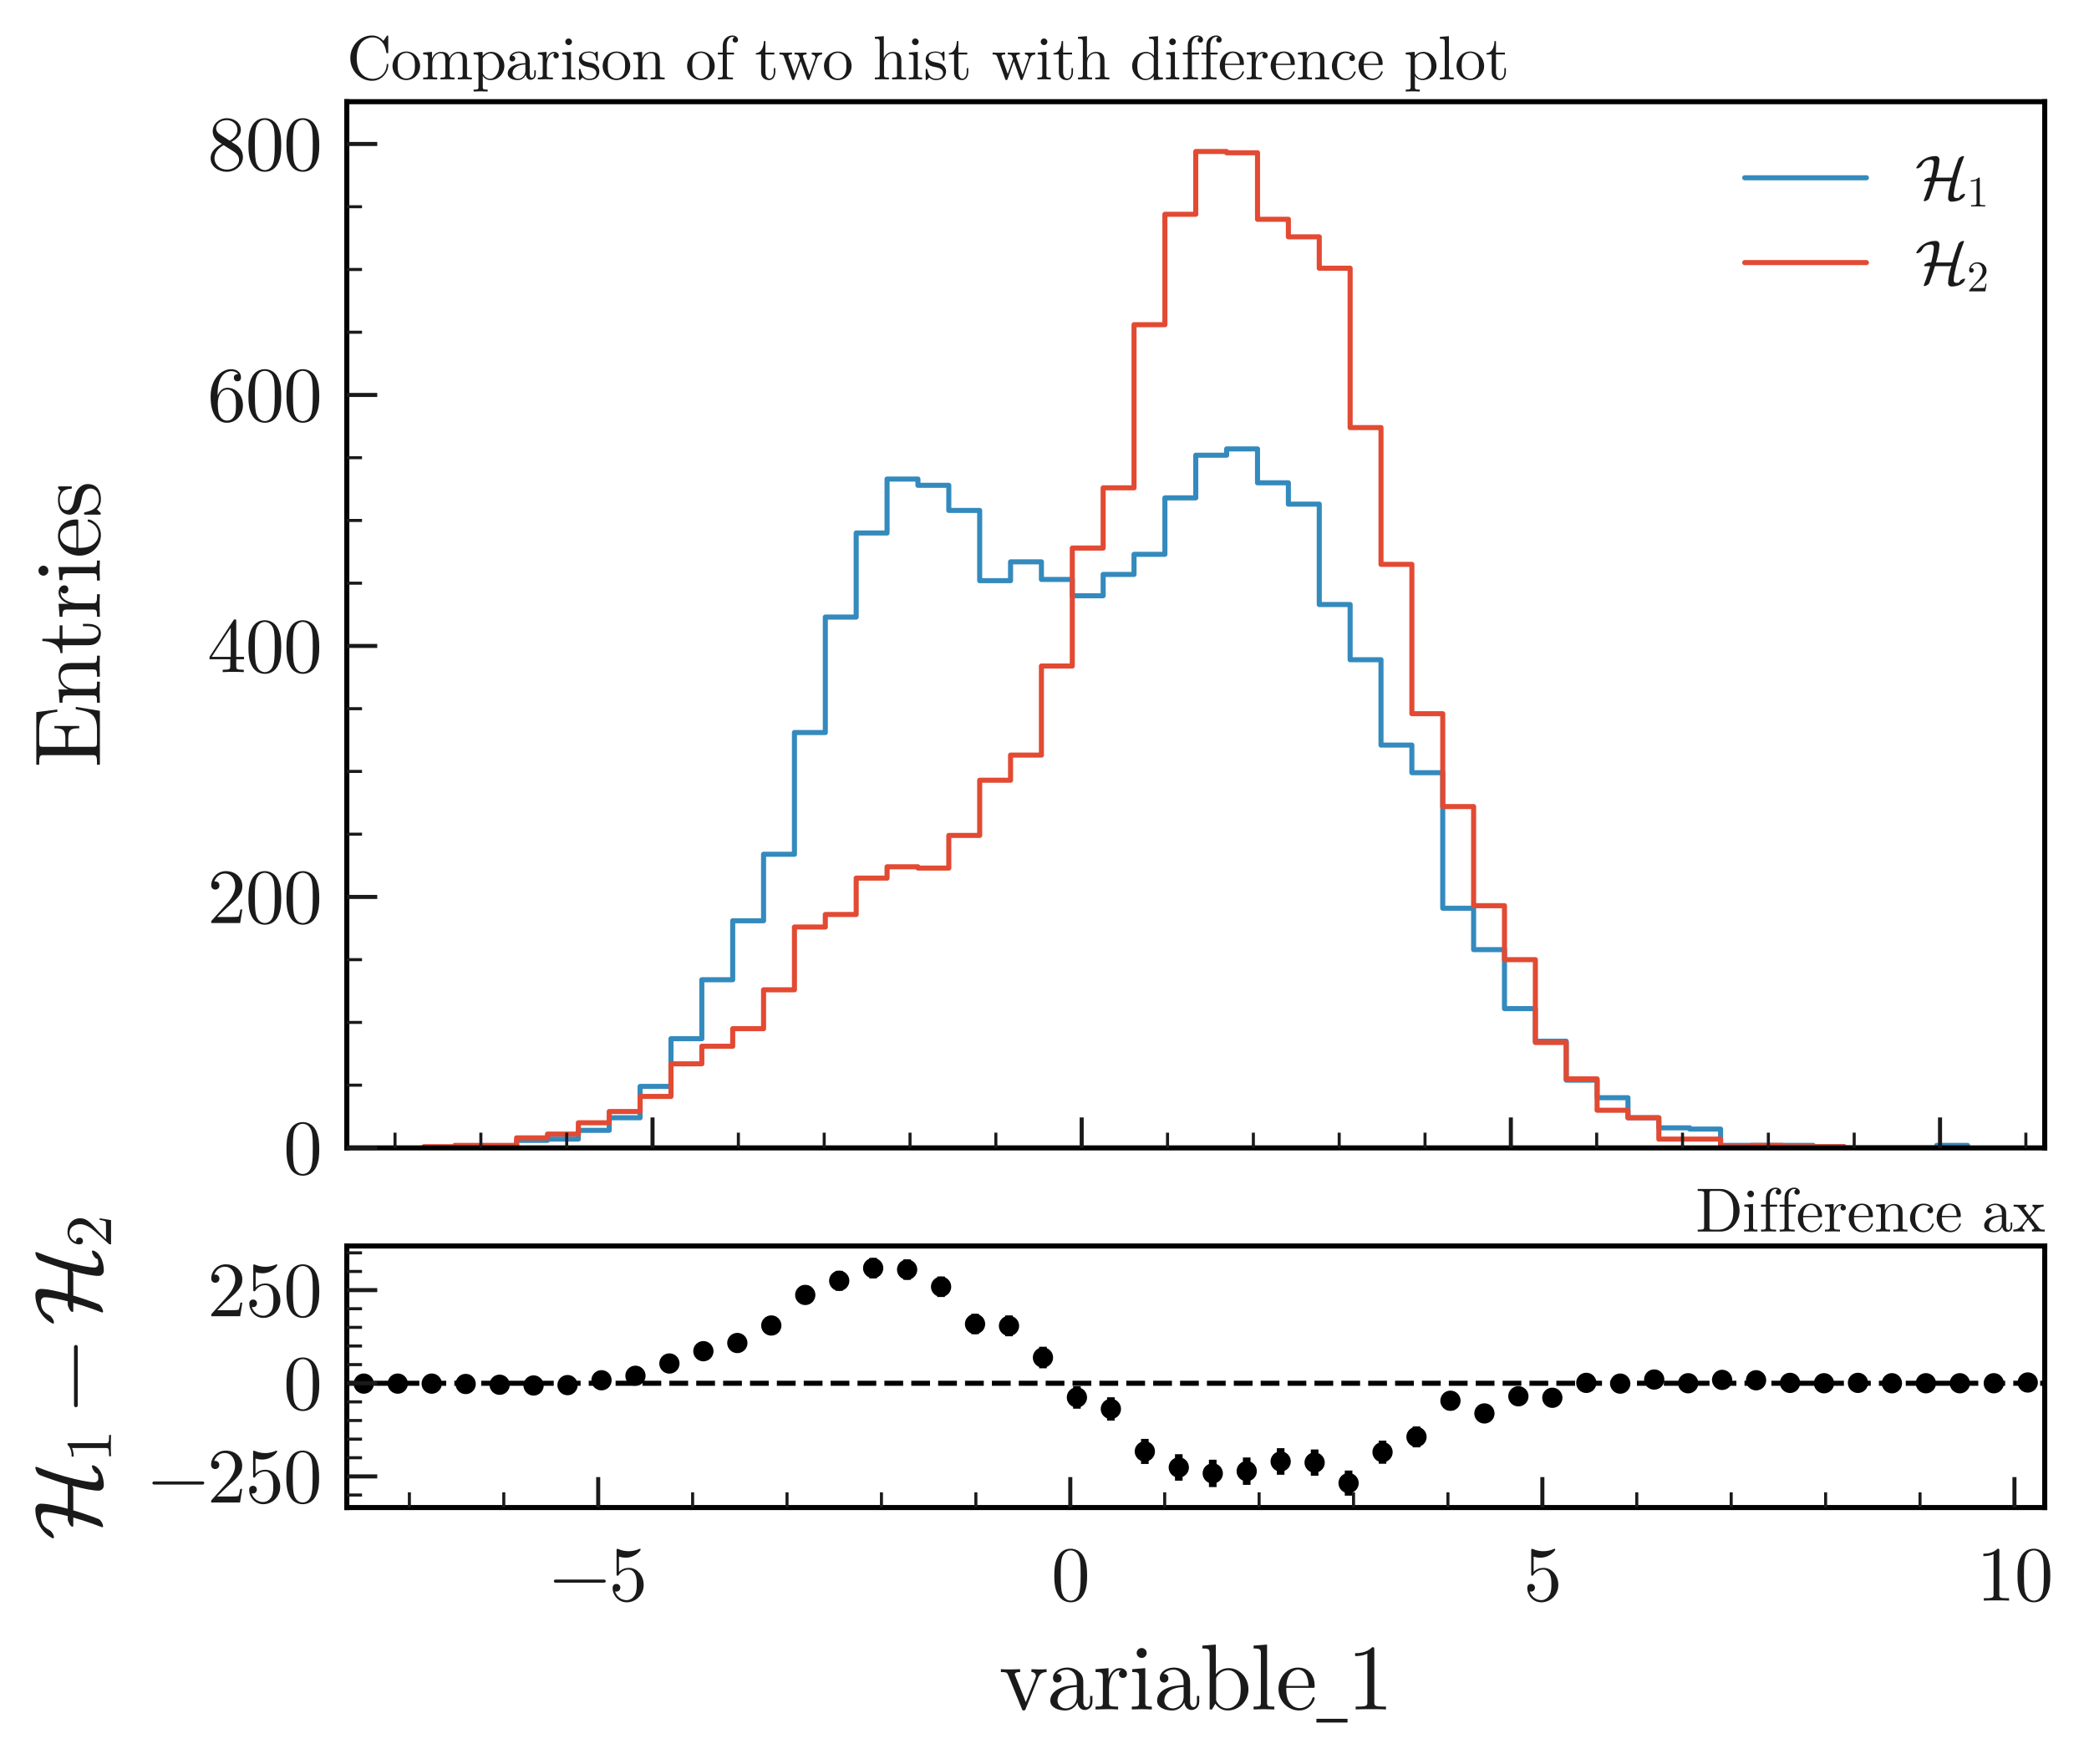 <?xml version="1.0" encoding="utf-8" standalone="no"?>
<!DOCTYPE svg PUBLIC "-//W3C//DTD SVG 1.1//EN"
  "http://www.w3.org/Graphics/SVG/1.1/DTD/svg11.dtd">
<svg xmlns:xlink="http://www.w3.org/1999/xlink" width="411.916pt" height="347.76pt" viewBox="0 0 411.916 347.76" xmlns="http://www.w3.org/2000/svg" version="1.1">
 <defs>
  <style type="text/css">*{stroke-linejoin: round; stroke-linecap: butt}</style>
 </defs>
 <g id="figure_1">
  <g id="patch_1">
   <path d="M 0 347.76 
L 411.916 347.76 
L 411.916 0 
L 0 0 
z
" style="fill: #ffffff"/>
  </g>
  <g id="axes_1">
   <g id="patch_2">
    <path d="M 68.386 226.34 
L 403.186 226.34 
L 403.186 20.052 
L 68.386 20.052 
z
" style="fill: #ffffff"/>
   </g>
   <g id="patch_3">
    <path d="M 83.604 226.34 
L 83.604 226.34 
L 89.692 226.34 
L 89.692 226.093 
L 95.779 226.093 
L 95.779 226.093 
L 101.866 226.093 
L 101.866 224.855 
L 107.954 224.855 
L 107.954 224.608 
L 114.041 224.608 
L 114.041 222.876 
L 120.128 222.876 
L 120.128 220.402 
L 126.215 220.402 
L 126.215 214.216 
L 132.303 214.216 
L 132.303 204.813 
L 138.39 204.813 
L 138.39 193.183 
L 144.477 193.183 
L 144.477 181.554 
L 150.564 181.554 
L 150.564 168.44 
L 156.652 168.44 
L 156.652 144.438 
L 162.739 144.438 
L 162.739 121.674 
L 168.826 121.674 
L 168.826 105.096 
L 174.914 105.096 
L 174.914 94.456 
L 181.001 94.456 
L 181.001 95.693 
L 187.088 95.693 
L 187.088 100.642 
L 193.175 100.642 
L 193.175 114.498 
L 199.263 114.498 
L 199.263 110.787 
L 205.35 110.787 
L 205.35 114.251 
L 211.437 114.251 
L 211.437 117.468 
L 217.524 117.468 
L 217.524 113.261 
L 223.612 113.261 
L 223.612 109.302 
L 229.699 109.302 
L 229.699 98.168 
L 235.786 98.168 
L 235.786 89.755 
L 241.874 89.755 
L 241.874 88.517 
L 247.961 88.517 
L 247.961 95.198 
L 254.048 95.198 
L 254.048 99.405 
L 260.135 99.405 
L 260.135 119.2 
L 266.223 119.2 
L 266.223 130.087 
L 272.31 130.087 
L 272.31 146.913 
L 278.397 146.913 
L 278.397 152.356 
L 284.484 152.356 
L 284.484 179.08 
L 290.572 179.08 
L 290.572 187.245 
L 296.659 187.245 
L 296.659 198.874 
L 302.746 198.874 
L 302.746 205.308 
L 308.834 205.308 
L 308.834 212.978 
L 314.921 212.978 
L 314.921 216.443 
L 321.008 216.443 
L 321.008 220.402 
L 327.095 220.402 
L 327.095 222.381 
L 333.183 222.381 
L 333.183 222.628 
L 339.27 222.628 
L 339.27 225.845 
L 345.357 225.845 
L 345.357 225.845 
L 351.444 225.845 
L 351.444 225.845 
L 357.532 225.845 
L 357.532 226.093 
L 363.619 226.093 
L 363.619 226.34 
L 369.706 226.34 
L 369.706 226.34 
L 375.794 226.34 
L 375.794 226.34 
L 381.881 226.34 
L 381.881 225.845 
L 387.968 225.845 
L 387.968 226.34 
" clip-path="url(#p3bd1dfd82c)" style="fill: none; stroke: #348abd; stroke-linejoin: miter"/>
   </g>
   <g id="patch_4">
    <path d="M 83.604 226.34 
L 83.604 226.093 
L 89.692 226.093 
L 89.692 225.845 
L 95.779 225.845 
L 95.779 225.845 
L 101.866 225.845 
L 101.866 224.361 
L 107.954 224.361 
L 107.954 223.618 
L 114.041 223.618 
L 114.041 221.391 
L 120.128 221.391 
L 120.128 219.164 
L 126.215 219.164 
L 126.215 216.195 
L 132.303 216.195 
L 132.303 209.762 
L 138.39 209.762 
L 138.39 206.298 
L 144.477 206.298 
L 144.477 202.833 
L 150.564 202.833 
L 150.564 195.163 
L 156.652 195.163 
L 156.652 182.791 
L 162.739 182.791 
L 162.739 180.317 
L 168.826 180.317 
L 168.826 173.141 
L 174.914 173.141 
L 174.914 170.914 
L 181.001 170.914 
L 181.001 171.162 
L 187.088 171.162 
L 187.088 164.728 
L 193.175 164.728 
L 193.175 153.841 
L 199.263 153.841 
L 199.263 148.892 
L 205.35 148.892 
L 205.35 131.324 
L 211.437 131.324 
L 211.437 108.065 
L 217.524 108.065 
L 217.524 96.188 
L 223.612 96.188 
L 223.612 64.021 
L 229.699 64.021 
L 229.699 42.247 
L 235.786 42.247 
L 235.786 29.875 
L 241.874 29.875 
L 241.874 30.122 
L 247.961 30.122 
L 247.961 43.236 
L 254.048 43.236 
L 254.048 46.701 
L 260.135 46.701 
L 260.135 52.887 
L 266.223 52.887 
L 266.223 84.311 
L 272.31 84.311 
L 272.31 111.282 
L 278.397 111.282 
L 278.397 140.727 
L 284.484 140.727 
L 284.484 159.037 
L 290.572 159.037 
L 290.572 178.585 
L 296.659 178.585 
L 296.659 189.224 
L 302.746 189.224 
L 302.746 205.555 
L 308.834 205.555 
L 308.834 212.731 
L 314.921 212.731 
L 314.921 218.917 
L 321.008 218.917 
L 321.008 220.402 
L 327.095 220.402 
L 327.095 224.608 
L 333.183 224.608 
L 333.183 224.608 
L 339.27 224.608 
L 339.27 226.093 
L 345.357 226.093 
L 345.357 225.845 
L 351.444 225.845 
L 351.444 226.093 
L 357.532 226.093 
L 357.532 226.093 
L 363.619 226.093 
L 363.619 226.34 
L 369.706 226.34 
L 369.706 226.34 
L 375.794 226.34 
L 375.794 226.34 
L 381.881 226.34 
L 381.881 226.34 
L 387.968 226.34 
L 387.968 226.34 
" clip-path="url(#p3bd1dfd82c)" style="fill: none; stroke: #e24a33; stroke-linejoin: miter"/>
   </g>
   <g id="patch_5">
    <path d="M 68.386 226.34 
L 68.386 20.052 
" style="fill: none; stroke: #000000; stroke-linejoin: miter; stroke-linecap: square"/>
   </g>
   <g id="patch_6">
    <path d="M 403.186 226.34 
L 403.186 20.052 
" style="fill: none; stroke: #000000; stroke-linejoin: miter; stroke-linecap: square"/>
   </g>
   <g id="patch_7">
    <path d="M 68.386 226.34 
L 403.186 226.34 
" style="fill: none; stroke: #000000; stroke-linejoin: miter; stroke-linecap: square"/>
   </g>
   <g id="patch_8">
    <path d="M 68.386 20.052 
L 403.186 20.052 
" style="fill: none; stroke: #000000; stroke-linejoin: miter; stroke-linecap: square"/>
   </g>
   <g id="matplotlib.axis_1">
    <g id="xtick_1">
     <g id="line2d_1">
      <defs>
       <path id="m8dec1b3d1d" d="M 0 0 
L 0 -6 
" style="stroke: #1a1a1a; stroke-width: 0.8"/>
      </defs>
      <g>
       <use xlink:href="#m8dec1b3d1d" x="128.668" y="226.34" style="fill: #1a1a1a; stroke: #1a1a1a; stroke-width: 0.8"/>
      </g>
     </g>
    </g>
    <g id="xtick_2">
     <g id="line2d_2">
      <g>
       <use xlink:href="#m8dec1b3d1d" x="213.292" y="226.34" style="fill: #1a1a1a; stroke: #1a1a1a; stroke-width: 0.8"/>
      </g>
     </g>
    </g>
    <g id="xtick_3">
     <g id="line2d_3">
      <g>
       <use xlink:href="#m8dec1b3d1d" x="297.916" y="226.34" style="fill: #1a1a1a; stroke: #1a1a1a; stroke-width: 0.8"/>
      </g>
     </g>
    </g>
    <g id="xtick_4">
     <g id="line2d_4">
      <g>
       <use xlink:href="#m8dec1b3d1d" x="382.541" y="226.34" style="fill: #1a1a1a; stroke: #1a1a1a; stroke-width: 0.8"/>
      </g>
     </g>
    </g>
    <g id="xtick_5">
     <g id="line2d_5">
      <defs>
       <path id="m131efc0c90" d="M 0 0 
L 0 -3 
" style="stroke: #1a1a1a; stroke-width: 0.6"/>
      </defs>
      <g>
       <use xlink:href="#m131efc0c90" x="77.894" y="226.34" style="fill: #1a1a1a; stroke: #1a1a1a; stroke-width: 0.6"/>
      </g>
     </g>
    </g>
    <g id="xtick_6">
     <g id="line2d_6">
      <g>
       <use xlink:href="#m131efc0c90" x="94.818" y="226.34" style="fill: #1a1a1a; stroke: #1a1a1a; stroke-width: 0.6"/>
      </g>
     </g>
    </g>
    <g id="xtick_7">
     <g id="line2d_7">
      <g>
       <use xlink:href="#m131efc0c90" x="111.743" y="226.34" style="fill: #1a1a1a; stroke: #1a1a1a; stroke-width: 0.6"/>
      </g>
     </g>
    </g>
    <g id="xtick_8">
     <g id="line2d_8">
      <g>
       <use xlink:href="#m131efc0c90" x="145.593" y="226.34" style="fill: #1a1a1a; stroke: #1a1a1a; stroke-width: 0.6"/>
      </g>
     </g>
    </g>
    <g id="xtick_9">
     <g id="line2d_9">
      <g>
       <use xlink:href="#m131efc0c90" x="162.518" y="226.34" style="fill: #1a1a1a; stroke: #1a1a1a; stroke-width: 0.6"/>
      </g>
     </g>
    </g>
    <g id="xtick_10">
     <g id="line2d_10">
      <g>
       <use xlink:href="#m131efc0c90" x="179.443" y="226.34" style="fill: #1a1a1a; stroke: #1a1a1a; stroke-width: 0.6"/>
      </g>
     </g>
    </g>
    <g id="xtick_11">
     <g id="line2d_11">
      <g>
       <use xlink:href="#m131efc0c90" x="196.367" y="226.34" style="fill: #1a1a1a; stroke: #1a1a1a; stroke-width: 0.6"/>
      </g>
     </g>
    </g>
    <g id="xtick_12">
     <g id="line2d_12">
      <g>
       <use xlink:href="#m131efc0c90" x="230.217" y="226.34" style="fill: #1a1a1a; stroke: #1a1a1a; stroke-width: 0.6"/>
      </g>
     </g>
    </g>
    <g id="xtick_13">
     <g id="line2d_13">
      <g>
       <use xlink:href="#m131efc0c90" x="247.142" y="226.34" style="fill: #1a1a1a; stroke: #1a1a1a; stroke-width: 0.6"/>
      </g>
     </g>
    </g>
    <g id="xtick_14">
     <g id="line2d_14">
      <g>
       <use xlink:href="#m131efc0c90" x="264.067" y="226.34" style="fill: #1a1a1a; stroke: #1a1a1a; stroke-width: 0.6"/>
      </g>
     </g>
    </g>
    <g id="xtick_15">
     <g id="line2d_15">
      <g>
       <use xlink:href="#m131efc0c90" x="280.992" y="226.34" style="fill: #1a1a1a; stroke: #1a1a1a; stroke-width: 0.6"/>
      </g>
     </g>
    </g>
    <g id="xtick_16">
     <g id="line2d_16">
      <g>
       <use xlink:href="#m131efc0c90" x="314.841" y="226.34" style="fill: #1a1a1a; stroke: #1a1a1a; stroke-width: 0.6"/>
      </g>
     </g>
    </g>
    <g id="xtick_17">
     <g id="line2d_17">
      <g>
       <use xlink:href="#m131efc0c90" x="331.766" y="226.34" style="fill: #1a1a1a; stroke: #1a1a1a; stroke-width: 0.6"/>
      </g>
     </g>
    </g>
    <g id="xtick_18">
     <g id="line2d_18">
      <g>
       <use xlink:href="#m131efc0c90" x="348.691" y="226.34" style="fill: #1a1a1a; stroke: #1a1a1a; stroke-width: 0.6"/>
      </g>
     </g>
    </g>
    <g id="xtick_19">
     <g id="line2d_19">
      <g>
       <use xlink:href="#m131efc0c90" x="365.616" y="226.34" style="fill: #1a1a1a; stroke: #1a1a1a; stroke-width: 0.6"/>
      </g>
     </g>
    </g>
    <g id="xtick_20">
     <g id="line2d_20">
      <g>
       <use xlink:href="#m131efc0c90" x="399.465" y="226.34" style="fill: #1a1a1a; stroke: #1a1a1a; stroke-width: 0.6"/>
      </g>
     </g>
    </g>
   </g>
   <g id="matplotlib.axis_2">
    <g id="ytick_1">
     <g id="line2d_21">
      <defs>
       <path id="mc947610920" d="M 0 0 
L 6 0 
" style="stroke: #1a1a1a; stroke-width: 0.8"/>
      </defs>
      <g>
       <use xlink:href="#mc947610920" x="68.386" y="226.34" style="fill: #1a1a1a; stroke: #1a1a1a; stroke-width: 0.8"/>
      </g>
     </g>
     <g id="text_1">
      <!-- $\mathdefault{0}$ -->
      <g style="fill: #1a1a1a" transform="translate(55.886 231.545) scale(0.15 -0.15)">
       <defs>
        <path id="LatinModernMath-Regular-30" d="M 2944 2048 
C 2944 2560 2912 3072 2688 3546 
C 2394 4160 1869 4262 1600 4262 
C 1216 4262 749 4096 486 3501 
C 282 3059 250 2560 250 2048 
C 250 1568 275 992 538 506 
C 813 -13 1280 -141 1594 -141 
C 1939 -141 2426 -6 2707 602 
C 2912 1043 2944 1542 2944 2048 
z
M 2413 2125 
C 2413 1645 2413 1210 2342 800 
C 2246 192 1882 0 1594 0 
C 1344 0 966 160 851 774 
C 781 1158 781 1747 781 2125 
C 781 2534 781 2957 832 3302 
C 954 4064 1434 4122 1594 4122 
C 1805 4122 2227 4006 2349 3373 
C 2413 3014 2413 2528 2413 2125 
z
" transform="scale(0.016)"/>
       </defs>
       <use xlink:href="#LatinModernMath-Regular-30" transform="translate(0 0.406)"/>
      </g>
     </g>
    </g>
    <g id="ytick_2">
     <g id="line2d_22">
      <g>
       <use xlink:href="#mc947610920" x="68.386" y="176.853" style="fill: #1a1a1a; stroke: #1a1a1a; stroke-width: 0.8"/>
      </g>
     </g>
     <g id="text_2">
      <!-- $\mathdefault{200}$ -->
      <g style="fill: #1a1a1a" transform="translate(40.886 182.058) scale(0.15 -0.15)">
       <defs>
        <path id="LatinModernMath-Regular-32" d="M 2874 1114 
L 2714 1114 
C 2682 922 2637 640 2573 544 
C 2528 493 2106 493 1965 493 
L 813 493 
L 1491 1152 
C 2490 2035 2874 2381 2874 3021 
C 2874 3750 2298 4262 1517 4262 
C 794 4262 320 3674 320 3104 
C 320 2746 640 2746 659 2746 
C 768 2746 992 2822 992 3085 
C 992 3251 877 3418 653 3418 
C 602 3418 589 3418 570 3411 
C 717 3827 1062 4064 1434 4064 
C 2016 4064 2291 3546 2291 3021 
C 2291 2509 1971 2003 1619 1606 
L 390 237 
C 320 166 320 154 320 0 
L 2694 0 
L 2874 1114 
z
" transform="scale(0.016)"/>
       </defs>
       <use xlink:href="#LatinModernMath-Regular-32" transform="translate(0 0.406)"/>
       <use xlink:href="#LatinModernMath-Regular-30" transform="translate(50 0.406)"/>
       <use xlink:href="#LatinModernMath-Regular-30" transform="translate(100 0.406)"/>
      </g>
     </g>
    </g>
    <g id="ytick_3">
     <g id="line2d_23">
      <g>
       <use xlink:href="#mc947610920" x="68.386" y="127.365" style="fill: #1a1a1a; stroke: #1a1a1a; stroke-width: 0.8"/>
      </g>
     </g>
     <g id="text_3">
      <!-- $\mathdefault{400}$ -->
      <g style="fill: #1a1a1a" transform="translate(40.886 132.571) scale(0.15 -0.15)">
       <defs>
        <path id="LatinModernMath-Regular-34" d="M 3014 1056 
L 3014 1254 
L 2374 1254 
L 2374 4166 
C 2374 4294 2374 4333 2272 4333 
C 2214 4333 2195 4333 2144 4256 
L 179 1254 
L 179 1056 
L 1882 1056 
L 1882 499 
C 1882 269 1869 198 1395 198 
L 1261 198 
L 1261 0 
C 1523 19 1856 19 2125 19 
C 2394 19 2733 19 2995 0 
L 2995 198 
L 2861 198 
C 2387 198 2374 269 2374 499 
L 2374 1056 
L 3014 1056 
z
M 1920 1254 
L 358 1254 
L 1920 3642 
L 1920 1254 
z
" transform="scale(0.016)"/>
       </defs>
       <use xlink:href="#LatinModernMath-Regular-34" transform="translate(0 0.297)"/>
       <use xlink:href="#LatinModernMath-Regular-30" transform="translate(50 0.297)"/>
       <use xlink:href="#LatinModernMath-Regular-30" transform="translate(100 0.297)"/>
      </g>
     </g>
    </g>
    <g id="ytick_4">
     <g id="line2d_24">
      <g>
       <use xlink:href="#mc947610920" x="68.386" y="77.878" style="fill: #1a1a1a; stroke: #1a1a1a; stroke-width: 0.8"/>
      </g>
     </g>
     <g id="text_4">
      <!-- $\mathdefault{600}$ -->
      <g style="fill: #1a1a1a" transform="translate(40.886 83.083) scale(0.15 -0.15)">
       <defs>
        <path id="LatinModernMath-Regular-36" d="M 2925 1306 
C 2925 2118 2355 2733 1645 2733 
C 1210 2733 973 2406 845 2099 
L 845 2253 
C 845 3872 1638 4102 1965 4102 
C 2118 4102 2387 4064 2528 3846 
C 2432 3846 2176 3846 2176 3558 
C 2176 3360 2330 3264 2470 3264 
C 2573 3264 2765 3322 2765 3571 
C 2765 3955 2483 4262 1952 4262 
C 1133 4262 269 3437 269 2022 
C 269 314 1011 -141 1606 -141 
C 2317 -141 2925 461 2925 1306 
z
M 2349 1312 
C 2349 1005 2349 685 2240 454 
C 2048 70 1754 38 1606 38 
C 1203 38 1011 422 973 518 
C 858 819 858 1331 858 1446 
C 858 1946 1062 2586 1638 2586 
C 1741 2586 2035 2586 2234 2189 
C 2349 1952 2349 1626 2349 1312 
z
" transform="scale(0.016)"/>
       </defs>
       <use xlink:href="#LatinModernMath-Regular-36" transform="translate(0 0.406)"/>
       <use xlink:href="#LatinModernMath-Regular-30" transform="translate(50 0.406)"/>
       <use xlink:href="#LatinModernMath-Regular-30" transform="translate(100 0.406)"/>
      </g>
     </g>
    </g>
    <g id="ytick_5">
     <g id="line2d_25">
      <g>
       <use xlink:href="#mc947610920" x="68.386" y="28.39" style="fill: #1a1a1a; stroke: #1a1a1a; stroke-width: 0.8"/>
      </g>
     </g>
     <g id="text_5">
      <!-- $\mathdefault{800}$ -->
      <g style="fill: #1a1a1a" transform="translate(40.886 33.596) scale(0.15 -0.15)">
       <defs>
        <path id="LatinModernMath-Regular-38" d="M 2925 1075 
C 2925 1306 2854 1594 2611 1862 
C 2490 1997 2387 2061 1978 2317 
C 2438 2554 2752 2886 2752 3309 
C 2752 3898 2182 4262 1600 4262 
C 960 4262 442 3789 442 3194 
C 442 3078 454 2790 723 2490 
C 794 2413 1030 2253 1190 2144 
C 819 1958 269 1600 269 966 
C 269 288 922 -141 1594 -141 
C 2317 -141 2925 390 2925 1075 
z
M 2470 3309 
C 2470 2944 2221 2637 1837 2413 
L 1043 2925 
C 749 3117 723 3334 723 3443 
C 723 3834 1139 4102 1594 4102 
C 2061 4102 2470 3770 2470 3309 
z
M 2605 845 
C 2605 371 2125 38 1600 38 
C 1050 38 589 435 589 966 
C 589 1338 794 1747 1338 2048 
L 2125 1549 
C 2304 1427 2605 1235 2605 845 
z
" transform="scale(0.016)"/>
       </defs>
       <use xlink:href="#LatinModernMath-Regular-38" transform="translate(0 0.406)"/>
       <use xlink:href="#LatinModernMath-Regular-30" transform="translate(50 0.406)"/>
       <use xlink:href="#LatinModernMath-Regular-30" transform="translate(100 0.406)"/>
      </g>
     </g>
    </g>
    <g id="ytick_6">
     <g id="line2d_26">
      <defs>
       <path id="m5f9d1e6504" d="M 0 0 
L 3 0 
" style="stroke: #1a1a1a; stroke-width: 0.6"/>
      </defs>
      <g>
       <use xlink:href="#m5f9d1e6504" x="68.386" y="213.968" style="fill: #1a1a1a; stroke: #1a1a1a; stroke-width: 0.6"/>
      </g>
     </g>
    </g>
    <g id="ytick_7">
     <g id="line2d_27">
      <g>
       <use xlink:href="#m5f9d1e6504" x="68.386" y="201.596" style="fill: #1a1a1a; stroke: #1a1a1a; stroke-width: 0.6"/>
      </g>
     </g>
    </g>
    <g id="ytick_8">
     <g id="line2d_28">
      <g>
       <use xlink:href="#m5f9d1e6504" x="68.386" y="189.224" style="fill: #1a1a1a; stroke: #1a1a1a; stroke-width: 0.6"/>
      </g>
     </g>
    </g>
    <g id="ytick_9">
     <g id="line2d_29">
      <g>
       <use xlink:href="#m5f9d1e6504" x="68.386" y="164.481" style="fill: #1a1a1a; stroke: #1a1a1a; stroke-width: 0.6"/>
      </g>
     </g>
    </g>
    <g id="ytick_10">
     <g id="line2d_30">
      <g>
       <use xlink:href="#m5f9d1e6504" x="68.386" y="152.109" style="fill: #1a1a1a; stroke: #1a1a1a; stroke-width: 0.6"/>
      </g>
     </g>
    </g>
    <g id="ytick_11">
     <g id="line2d_31">
      <g>
       <use xlink:href="#m5f9d1e6504" x="68.386" y="139.737" style="fill: #1a1a1a; stroke: #1a1a1a; stroke-width: 0.6"/>
      </g>
     </g>
    </g>
    <g id="ytick_12">
     <g id="line2d_32">
      <g>
       <use xlink:href="#m5f9d1e6504" x="68.386" y="114.993" style="fill: #1a1a1a; stroke: #1a1a1a; stroke-width: 0.6"/>
      </g>
     </g>
    </g>
    <g id="ytick_13">
     <g id="line2d_33">
      <g>
       <use xlink:href="#m5f9d1e6504" x="68.386" y="102.621" style="fill: #1a1a1a; stroke: #1a1a1a; stroke-width: 0.6"/>
      </g>
     </g>
    </g>
    <g id="ytick_14">
     <g id="line2d_34">
      <g>
       <use xlink:href="#m5f9d1e6504" x="68.386" y="90.25" style="fill: #1a1a1a; stroke: #1a1a1a; stroke-width: 0.6"/>
      </g>
     </g>
    </g>
    <g id="ytick_15">
     <g id="line2d_35">
      <g>
       <use xlink:href="#m5f9d1e6504" x="68.386" y="65.506" style="fill: #1a1a1a; stroke: #1a1a1a; stroke-width: 0.6"/>
      </g>
     </g>
    </g>
    <g id="ytick_16">
     <g id="line2d_36">
      <g>
       <use xlink:href="#m5f9d1e6504" x="68.386" y="53.134" style="fill: #1a1a1a; stroke: #1a1a1a; stroke-width: 0.6"/>
      </g>
     </g>
    </g>
    <g id="ytick_17">
     <g id="line2d_37">
      <g>
       <use xlink:href="#m5f9d1e6504" x="68.386" y="40.762" style="fill: #1a1a1a; stroke: #1a1a1a; stroke-width: 0.6"/>
      </g>
     </g>
    </g>
    <g id="text_6">
     <!-- Entries -->
     <g style="fill: #1a1a1a" transform="translate(19.693 151.402) rotate(-90) scale(0.18 -0.18)">
      <defs>
       <path id="LatinModernMath-Regular-45" d="M 4173 1651 
L 4013 1651 
C 3853 666 3706 198 2605 198 
L 1754 198 
C 1453 198 1440 243 1440 454 
L 1440 2163 
L 2016 2163 
C 2637 2163 2707 1958 2707 1414 
L 2867 1414 
L 2867 3110 
L 2707 3110 
C 2707 2560 2637 2362 2016 2362 
L 1440 2362 
L 1440 3898 
C 1440 4109 1453 4154 1754 4154 
L 2579 4154 
C 3558 4154 3731 3802 3834 2912 
L 3994 2912 
L 3814 4352 
L 211 4352 
L 211 4154 
L 365 4154 
C 858 4154 870 4083 870 3853 
L 870 499 
C 870 269 858 198 365 198 
L 211 198 
L 211 0 
L 3904 0 
L 4173 1651 
z
" transform="scale(0.016)"/>
       <path id="LatinModernMath-Regular-6e" d="M 3424 0 
L 3424 198 
C 3091 198 2931 198 2925 390 
L 2925 1613 
C 2925 2163 2925 2362 2726 2592 
C 2637 2701 2426 2829 2054 2829 
C 1587 2829 1286 2554 1107 2157 
L 1107 2829 
L 205 2758 
L 205 2560 
C 653 2560 704 2515 704 2202 
L 704 486 
C 704 198 634 198 205 198 
L 205 0 
L 928 19 
L 1645 0 
L 1645 198 
C 1216 198 1146 198 1146 486 
L 1146 1664 
C 1146 2330 1600 2688 2010 2688 
C 2413 2688 2483 2342 2483 1978 
L 2483 486 
C 2483 198 2413 198 1984 198 
L 1984 0 
L 2707 19 
L 3424 0 
z
" transform="scale(0.016)"/>
       <path id="LatinModernMath-Regular-74" d="M 2125 794 
L 2125 1158 
L 1965 1158 
L 1965 806 
C 1965 333 1773 90 1536 90 
C 1107 90 1107 672 1107 781 
L 1107 2560 
L 2022 2560 
L 2022 2758 
L 1107 2758 
L 1107 3936 
L 947 3936 
C 941 3411 749 2726 122 2701 
L 122 2560 
L 666 2560 
L 666 794 
C 666 6 1261 -70 1491 -70 
C 1946 -70 2125 384 2125 794 
z
" transform="scale(0.016)"/>
       <path id="LatinModernMath-Regular-72" d="M 2330 2438 
C 2330 2643 2131 2829 1856 2829 
C 1389 2829 1158 2400 1069 2125 
L 1069 2829 
L 179 2758 
L 179 2560 
C 627 2560 678 2515 678 2202 
L 678 486 
C 678 198 608 198 179 198 
L 179 0 
L 909 19 
C 1165 19 1466 19 1722 0 
L 1722 198 
L 1587 198 
C 1114 198 1101 269 1101 499 
L 1101 1485 
C 1101 2118 1370 2688 1856 2688 
C 1901 2688 1914 2688 1926 2682 
C 1907 2675 1779 2598 1779 2432 
C 1779 2253 1914 2157 2054 2157 
C 2170 2157 2330 2234 2330 2438 
z
" transform="scale(0.016)"/>
       <path id="LatinModernMath-Regular-69" d="M 1581 0 
L 1581 198 
C 1158 198 1133 230 1133 480 
L 1133 2829 
L 237 2758 
L 237 2560 
C 653 2560 710 2522 710 2208 
L 710 486 
C 710 198 640 198 211 198 
L 211 0 
L 915 19 
C 1139 19 1363 6 1581 0 
z
M 1229 3866 
C 1229 4038 1082 4205 890 4205 
C 672 4205 544 4026 544 3866 
C 544 3693 691 3526 883 3526 
C 1101 3526 1229 3706 1229 3866 
z
" transform="scale(0.016)"/>
       <path id="LatinModernMath-Regular-65" d="M 2656 762 
C 2656 826 2605 838 2573 838 
C 2515 838 2502 800 2490 749 
C 2266 90 1690 90 1626 90 
C 1306 90 1050 282 902 518 
C 710 826 710 1248 710 1478 
L 2496 1478 
C 2637 1478 2656 1478 2656 1613 
C 2656 2246 2310 2867 1510 2867 
C 768 2867 179 2208 179 1408 
C 179 550 851 -70 1587 -70 
C 2368 -70 2656 640 2656 762 
z
M 2234 1613 
L 717 1613 
C 755 2566 1293 2726 1510 2726 
C 2170 2726 2234 1862 2234 1613 
z
" transform="scale(0.016)"/>
       <path id="LatinModernMath-Regular-73" d="M 2304 819 
C 2304 1158 2112 1350 2035 1427 
C 1824 1632 1574 1683 1306 1734 
C 947 1805 518 1888 518 2259 
C 518 2483 685 2746 1235 2746 
C 1939 2746 1971 2170 1984 1971 
C 1990 1914 2061 1914 2061 1914 
C 2144 1914 2144 1946 2144 2067 
L 2144 2714 
C 2144 2822 2144 2867 2074 2867 
C 2042 2867 2029 2867 1946 2790 
C 1926 2765 1862 2707 1837 2688 
C 1594 2867 1331 2867 1235 2867 
C 454 2867 211 2438 211 2080 
C 211 1856 314 1677 486 1536 
C 691 1370 870 1331 1331 1242 
C 1472 1216 1997 1114 1997 653 
C 1997 326 1773 70 1274 70 
C 736 70 506 435 384 979 
C 365 1062 358 1088 294 1088 
C 211 1088 211 1043 211 928 
L 211 83 
C 211 -26 211 -70 282 -70 
C 314 -70 320 -64 442 58 
C 454 70 454 83 570 205 
C 851 -64 1139 -70 1274 -70 
C 2010 -70 2304 358 2304 819 
z
" transform="scale(0.016)"/>
      </defs>
      <use xlink:href="#LatinModernMath-Regular-45"/>
      <use xlink:href="#LatinModernMath-Regular-6e" x="68.1"/>
      <use xlink:href="#LatinModernMath-Regular-74" x="123.7"/>
      <use xlink:href="#LatinModernMath-Regular-72" x="162.6"/>
      <use xlink:href="#LatinModernMath-Regular-69" x="201.8"/>
      <use xlink:href="#LatinModernMath-Regular-65" x="229.6"/>
      <use xlink:href="#LatinModernMath-Regular-73" x="274"/>
     </g>
    </g>
   </g>
   <g id="text_7">
    <!-- Comparison of two hist with difference plot -->
    <g style="fill: #1a1a1a" transform="translate(68.386 15.66) scale(0.12 -0.12)">
     <defs>
      <path id="LatinModernMath-Regular-43" d="M 4256 1491 
C 4256 1555 4256 1600 4173 1600 
C 4102 1600 4102 1562 4096 1498 
C 4045 582 3360 58 2662 58 
C 2272 58 1018 275 1018 2182 
C 1018 4096 2266 4314 2656 4314 
C 3354 4314 3923 3731 4051 2797 
C 4064 2707 4064 2688 4154 2688 
C 4256 2688 4256 2707 4256 2842 
L 4256 4358 
C 4256 4467 4256 4512 4186 4512 
C 4160 4512 4134 4512 4083 4435 
L 3763 3962 
C 3526 4192 3200 4512 2586 4512 
C 1389 4512 358 3494 358 2189 
C 358 864 1395 -141 2586 -141 
C 3629 -141 4256 749 4256 1491 
z
" transform="scale(0.016)"/>
      <path id="LatinModernMath-Regular-6f" d="M 3014 1370 
C 3014 2189 2374 2867 1600 2867 
C 800 2867 179 2170 179 1370 
C 179 544 845 -70 1594 -70 
C 2368 -70 3014 557 3014 1370 
z
M 2483 1421 
C 2483 1190 2483 845 2342 563 
C 2202 275 1920 90 1600 90 
C 1325 90 1043 224 870 518 
C 710 800 710 1190 710 1421 
C 710 1670 710 2016 864 2298 
C 1037 2592 1338 2726 1594 2726 
C 1875 2726 2150 2586 2317 2310 
C 2483 2035 2483 1664 2483 1421 
z
" transform="scale(0.016)"/>
      <path id="LatinModernMath-Regular-6d" d="M 5203 0 
L 5203 198 
C 4870 198 4710 198 4704 390 
L 4704 1613 
C 4704 2163 4704 2362 4506 2592 
C 4416 2701 4205 2829 3834 2829 
C 3296 2829 3014 2445 2906 2202 
C 2816 2758 2342 2829 2054 2829 
C 1587 2829 1286 2554 1107 2157 
L 1107 2829 
L 205 2758 
L 205 2560 
C 653 2560 704 2515 704 2202 
L 704 486 
C 704 198 634 198 205 198 
L 205 0 
L 928 19 
L 1645 0 
L 1645 198 
C 1216 198 1146 198 1146 486 
L 1146 1664 
C 1146 2330 1600 2688 2010 2688 
C 2413 2688 2483 2342 2483 1978 
L 2483 486 
C 2483 198 2413 198 1984 198 
L 1984 0 
L 2707 19 
L 3424 0 
L 3424 198 
C 2995 198 2925 198 2925 486 
L 2925 1664 
C 2925 2330 3379 2688 3789 2688 
C 4192 2688 4262 2342 4262 1978 
L 4262 486 
C 4262 198 4192 198 3763 198 
L 3763 0 
L 4486 19 
L 5203 0 
z
" transform="scale(0.016)"/>
      <path id="LatinModernMath-Regular-70" d="M 3334 1382 
C 3334 2195 2714 2829 1997 2829 
C 1498 2829 1229 2547 1101 2406 
L 1101 2829 
L 179 2758 
L 179 2560 
C 634 2560 678 2522 678 2240 
L 678 -755 
C 678 -1043 608 -1043 179 -1043 
L 179 -1242 
L 896 -1222 
L 1619 -1242 
L 1619 -1043 
C 1190 -1043 1120 -1043 1120 -755 
L 1120 320 
L 1120 378 
C 1152 275 1421 -70 1907 -70 
C 2669 -70 3334 557 3334 1382 
z
M 2803 1382 
C 2803 608 2355 70 1882 70 
C 1626 70 1382 198 1210 461 
C 1120 595 1120 602 1120 730 
L 1120 2157 
C 1306 2483 1619 2669 1946 2669 
C 2413 2669 2803 2106 2803 1382 
z
" transform="scale(0.016)"/>
      <path id="LatinModernMath-Regular-61" d="M 3091 570 
L 3091 928 
L 2931 928 
L 2931 570 
C 2931 198 2771 160 2701 160 
C 2490 160 2464 448 2464 480 
L 2464 1760 
C 2464 2029 2464 2278 2234 2515 
C 1984 2765 1664 2867 1357 2867 
C 832 2867 390 2566 390 2144 
C 390 1952 518 1843 685 1843 
C 864 1843 979 1971 979 2138 
C 979 2214 947 2426 653 2432 
C 826 2656 1139 2726 1344 2726 
C 1658 2726 2022 2477 2022 1907 
L 2022 1670 
C 1696 1651 1248 1632 845 1440 
C 365 1222 205 890 205 608 
C 205 90 826 -70 1229 -70 
C 1651 -70 1946 186 2067 486 
C 2093 230 2266 -38 2566 -38 
C 2701 -38 3091 51 3091 570 
z
M 2022 896 
C 2022 288 1562 70 1274 70 
C 960 70 698 294 698 614 
C 698 966 966 1498 2022 1536 
L 2022 896 
z
" transform="scale(0.016)"/>
      <path id="LatinModernMath-Regular-20" transform="scale(0.016)"/>
      <path id="LatinModernMath-Regular-66" d="M 2285 4064 
C 2285 4301 2048 4512 1709 4512 
C 1261 4512 717 4173 717 3494 
L 717 2758 
L 211 2758 
L 211 2560 
L 717 2560 
L 717 486 
C 717 198 646 198 218 198 
L 218 0 
L 947 19 
C 1203 19 1504 19 1760 0 
L 1760 198 
L 1626 198 
C 1152 198 1139 269 1139 499 
L 1139 2560 
L 1869 2560 
L 1869 2758 
L 1120 2758 
L 1120 3501 
C 1120 4064 1427 4371 1709 4371 
C 1728 4371 1824 4371 1920 4326 
C 1843 4301 1728 4218 1728 4058 
C 1728 3910 1830 3782 2003 3782 
C 2189 3782 2285 3910 2285 4064 
z
" transform="scale(0.016)"/>
      <path id="LatinModernMath-Regular-77" d="M 4499 2560 
L 4499 2758 
C 4358 2746 4173 2739 4032 2739 
L 3437 2758 
L 3437 2560 
C 3667 2554 3808 2438 3808 2253 
C 3808 2214 3808 2202 3776 2118 
L 3194 480 
L 2560 2266 
C 2534 2342 2528 2355 2528 2387 
C 2528 2560 2778 2560 2906 2560 
L 2906 2758 
L 2240 2739 
C 2048 2739 1862 2746 1670 2758 
L 1670 2560 
C 1907 2560 2010 2547 2074 2464 
C 2106 2426 2176 2234 2221 2112 
L 1670 563 
L 1062 2272 
C 1030 2349 1030 2362 1030 2387 
C 1030 2560 1280 2560 1408 2560 
L 1408 2758 
L 710 2739 
L 115 2758 
L 115 2560 
C 435 2560 512 2541 589 2336 
L 1395 70 
C 1427 -19 1446 -70 1530 -70 
C 1613 -70 1626 -32 1658 58 
L 2304 1869 
L 2957 51 
C 2982 -19 3002 -70 3085 -70 
C 3168 -70 3187 -13 3213 51 
L 3962 2150 
C 4077 2470 4275 2554 4499 2560 
z
" transform="scale(0.016)"/>
      <path id="LatinModernMath-Regular-68" d="M 3424 0 
L 3424 198 
C 3091 198 2931 198 2925 390 
L 2925 1613 
C 2925 2163 2925 2362 2726 2592 
C 2637 2701 2426 2829 2054 2829 
C 1517 2829 1235 2445 1133 2214 
L 1126 2214 
L 1126 4442 
L 205 4371 
L 205 4173 
C 653 4173 704 4128 704 3814 
L 704 486 
C 704 198 634 198 205 198 
L 205 0 
L 928 19 
L 1645 0 
L 1645 198 
C 1216 198 1146 198 1146 486 
L 1146 1664 
C 1146 2330 1600 2688 2010 2688 
C 2413 2688 2483 2342 2483 1978 
L 2483 486 
C 2483 198 2413 198 1984 198 
L 1984 0 
L 2707 19 
L 3424 0 
z
" transform="scale(0.016)"/>
      <path id="LatinModernMath-Regular-64" d="M 3373 0 
L 3373 198 
C 2925 198 2874 243 2874 557 
L 2874 4442 
L 1952 4371 
L 1952 4173 
C 2400 4173 2451 4128 2451 3814 
L 2451 2432 
C 2266 2662 1990 2829 1645 2829 
C 890 2829 218 2202 218 1376 
C 218 563 845 -70 1574 -70 
C 1984 -70 2272 147 2432 352 
L 2432 -70 
L 3373 0 
z
M 2432 755 
C 2432 640 2432 627 2362 518 
C 2170 211 1882 70 1606 70 
C 1318 70 1088 237 934 480 
C 768 742 749 1107 749 1370 
C 749 1606 762 1990 947 2278 
C 1082 2477 1325 2688 1670 2688 
C 1894 2688 2163 2592 2362 2304 
C 2432 2195 2432 2182 2432 2067 
L 2432 755 
z
" transform="scale(0.016)"/>
      <path id="LatinModernMath-Regular-63" d="M 2656 762 
C 2656 826 2592 826 2573 826 
C 2515 826 2502 800 2490 762 
C 2304 166 1888 90 1651 90 
C 1312 90 749 365 749 1395 
C 749 2438 1274 2707 1613 2707 
C 1670 2707 2074 2701 2298 2470 
C 2035 2451 1997 2259 1997 2176 
C 1997 2010 2112 1882 2291 1882 
C 2458 1882 2586 1990 2586 2182 
C 2586 2618 2099 2867 1606 2867 
C 806 2867 218 2176 218 1382 
C 218 563 851 -70 1594 -70 
C 2451 -70 2656 698 2656 762 
z
" transform="scale(0.016)"/>
      <path id="LatinModernMath-Regular-6c" d="M 1632 0 
L 1632 198 
C 1203 198 1133 198 1133 486 
L 1133 4442 
L 211 4371 
L 211 4173 
C 659 4173 710 4128 710 3814 
L 710 486 
C 710 198 640 198 211 198 
L 211 0 
L 922 19 
L 1632 0 
z
" transform="scale(0.016)"/>
     </defs>
     <use xlink:href="#LatinModernMath-Regular-43"/>
     <use xlink:href="#LatinModernMath-Regular-6f" x="72.2"/>
     <use xlink:href="#LatinModernMath-Regular-6d" x="122.2"/>
     <use xlink:href="#LatinModernMath-Regular-70" x="205.5"/>
     <use xlink:href="#LatinModernMath-Regular-61" x="261.1"/>
     <use xlink:href="#LatinModernMath-Regular-72" x="311.1"/>
     <use xlink:href="#LatinModernMath-Regular-69" x="350.3"/>
     <use xlink:href="#LatinModernMath-Regular-73" x="378.1"/>
     <use xlink:href="#LatinModernMath-Regular-6f" x="417.5"/>
     <use xlink:href="#LatinModernMath-Regular-6e" x="467.5"/>
     <use xlink:href="#LatinModernMath-Regular-20" x="523.1"/>
     <use xlink:href="#LatinModernMath-Regular-6f" x="556.3"/>
     <use xlink:href="#LatinModernMath-Regular-66" x="606.3"/>
     <use xlink:href="#LatinModernMath-Regular-20" x="636.9"/>
     <use xlink:href="#LatinModernMath-Regular-74" x="670.1"/>
     <use xlink:href="#LatinModernMath-Regular-77" x="709"/>
     <use xlink:href="#LatinModernMath-Regular-6f" x="781.2"/>
     <use xlink:href="#LatinModernMath-Regular-20" x="831.2"/>
     <use xlink:href="#LatinModernMath-Regular-68" x="864.4"/>
     <use xlink:href="#LatinModernMath-Regular-69" x="920"/>
     <use xlink:href="#LatinModernMath-Regular-73" x="947.8"/>
     <use xlink:href="#LatinModernMath-Regular-74" x="987.2"/>
     <use xlink:href="#LatinModernMath-Regular-20" x="1026.1"/>
     <use xlink:href="#LatinModernMath-Regular-77" x="1059.3"/>
     <use xlink:href="#LatinModernMath-Regular-69" x="1131.5"/>
     <use xlink:href="#LatinModernMath-Regular-74" x="1159.3"/>
     <use xlink:href="#LatinModernMath-Regular-68" x="1198.2"/>
     <use xlink:href="#LatinModernMath-Regular-20" x="1253.8"/>
     <use xlink:href="#LatinModernMath-Regular-64" x="1287"/>
     <use xlink:href="#LatinModernMath-Regular-69" x="1342.6"/>
     <use xlink:href="#LatinModernMath-Regular-66" x="1370.4"/>
     <use xlink:href="#LatinModernMath-Regular-66" x="1401"/>
     <use xlink:href="#LatinModernMath-Regular-65" x="1431.6"/>
     <use xlink:href="#LatinModernMath-Regular-72" x="1476"/>
     <use xlink:href="#LatinModernMath-Regular-65" x="1515.2"/>
     <use xlink:href="#LatinModernMath-Regular-6e" x="1559.6"/>
     <use xlink:href="#LatinModernMath-Regular-63" x="1615.2"/>
     <use xlink:href="#LatinModernMath-Regular-65" x="1659.6"/>
     <use xlink:href="#LatinModernMath-Regular-20" x="1704"/>
     <use xlink:href="#LatinModernMath-Regular-70" x="1737.2"/>
     <use xlink:href="#LatinModernMath-Regular-6c" x="1792.8"/>
     <use xlink:href="#LatinModernMath-Regular-6f" x="1820.6"/>
     <use xlink:href="#LatinModernMath-Regular-74" x="1870.6"/>
    </g>
   </g>
   <g id="legend_1">
    <g id="line2d_38">
     <path d="M 344.026 35.052 
L 368.026 35.052 
" style="fill: none; stroke: #348abd; stroke-linecap: round"/>
    </g>
    <g id="text_8">
     <!-- $\mathcal{H}_{1}$ -->
     <g style="fill: #1a1a1a" transform="translate(377.626 39.252) scale(0.12 -0.12)">
      <defs>
       <path id="Cmsy10-48" d="M 884 -213 
Q 884 -197 891 -178 
Q 988 66 1117 427 
Q 1247 788 1353 1123 
Q 1459 1459 1550 1778 
L 966 1778 
Q 922 1800 922 1831 
Q 922 1938 1109 2041 
Q 1297 2144 1416 2156 
L 1650 2156 
Q 1759 2572 1842 3003 
Q 1925 3434 1925 3731 
Q 1925 3844 1840 3919 
Q 1756 3994 1644 3994 
Q 1278 3994 1061 3859 
Q 844 3725 684 3397 
Q 622 3291 472 3197 
Q 322 3103 206 3103 
L 166 3103 
Q 122 3125 122 3156 
Q 122 3175 128 3188 
Q 263 3459 470 3679 
Q 678 3900 934 4053 
Q 1191 4206 1487 4289 
Q 1784 4372 2081 4372 
L 2119 4372 
Q 2272 4372 2384 4265 
Q 2497 4159 2497 4006 
Q 2497 3644 2387 3126 
Q 2278 2609 2150 2156 
L 3809 2156 
Q 4078 3084 4459 4078 
Q 4528 4197 4665 4276 
Q 4803 4356 4941 4372 
L 4978 4372 
Q 5025 4350 5025 4319 
Q 5025 4306 5019 4288 
Q 4916 4034 4787 3675 
Q 4659 3316 4582 3078 
Q 4506 2841 4372 2388 
Q 3963 900 3963 319 
Q 3963 216 4036 139 
Q 4109 63 4219 63 
Q 4363 63 4531 103 
Q 4556 156 4572 195 
Q 4588 234 4614 265 
Q 4641 297 4697 341 
Q 4881 475 5056 500 
L 5088 500 
Q 5131 478 5131 434 
Q 5059 178 4837 11 
Q 4616 -156 4328 -234 
Q 4041 -313 3756 -313 
Q 3597 -313 3494 -209 
Q 3391 -106 3391 44 
Q 3391 616 3725 1844 
Q 3603 1784 3519 1778 
L 2041 1778 
Q 1922 1372 1776 942 
Q 1631 513 1447 31 
Q 1384 -78 1242 -162 
Q 1100 -247 959 -263 
L 928 -263 
Q 916 -256 900 -243 
Q 884 -231 884 -213 
z
" transform="scale(0.016)"/>
       <path id="LatinModernMath-Regular-31" d="M 2682 0 
L 2682 198 
L 2477 198 
C 1901 198 1882 269 1882 506 
L 1882 4096 
C 1882 4250 1882 4262 1734 4262 
C 1338 3853 774 3853 570 3853 
L 570 3654 
C 698 3654 1075 3654 1408 3821 
L 1408 506 
C 1408 275 1389 198 813 198 
L 608 198 
L 608 0 
C 832 19 1389 19 1645 19 
C 1901 19 2458 19 2682 0 
z
" transform="scale(0.016)"/>
      </defs>
      <use xlink:href="#Cmsy10-48" transform="translate(0 0.688)"/>
      <use xlink:href="#LatinModernMath-Regular-31" transform="translate(85.178 -12.241) scale(0.7)"/>
     </g>
    </g>
    <g id="line2d_39">
     <path d="M 344.026 51.78 
L 368.026 51.78 
" style="fill: none; stroke: #e24a33; stroke-linecap: round"/>
    </g>
    <g id="text_9">
     <!-- $\mathcal{H}_{2}$ -->
     <g style="fill: #1a1a1a" transform="translate(377.626 55.98) scale(0.12 -0.12)">
      <use xlink:href="#Cmsy10-48" transform="translate(0 0.688)"/>
      <use xlink:href="#LatinModernMath-Regular-32" transform="translate(85.178 -12.241) scale(0.7)"/>
     </g>
    </g>
   </g>
  </g>
  <g id="axes_2">
   <g id="patch_9">
    <path d="M 68.386 297.252 
L 403.186 297.252 
L 403.186 245.68 
L 68.386 245.68 
z
" style="fill: #ffffff"/>
   </g>
   <g id="LineCollection_1">
    <path d="M 71.734 272.892 
L 71.734 272.745 
" clip-path="url(#pa1d5f1a6f2)" style="fill: none; stroke: #000000; stroke-width: 1.5"/>
    <path d="M 78.43 272.946 
L 78.43 272.691 
" clip-path="url(#pa1d5f1a6f2)" style="fill: none; stroke: #000000; stroke-width: 1.5"/>
    <path d="M 85.126 272.946 
L 85.126 272.691 
" clip-path="url(#pa1d5f1a6f2)" style="fill: none; stroke: #000000; stroke-width: 1.5"/>
    <path d="M 91.822 273.167 
L 91.822 272.617 
" clip-path="url(#pa1d5f1a6f2)" style="fill: none; stroke: #000000; stroke-width: 1.5"/>
    <path d="M 98.518 273.351 
L 98.518 272.727 
" clip-path="url(#pa1d5f1a6f2)" style="fill: none; stroke: #000000; stroke-width: 1.5"/>
    <path d="M 105.214 273.614 
L 105.214 272.758 
" clip-path="url(#pa1d5f1a6f2)" style="fill: none; stroke: #000000; stroke-width: 1.5"/>
    <path d="M 111.91 273.647 
L 111.91 272.578 
" clip-path="url(#pa1d5f1a6f2)" style="fill: none; stroke: #000000; stroke-width: 1.5"/>
    <path d="M 118.606 272.855 
L 118.606 271.461 
" clip-path="url(#pa1d5f1a6f2)" style="fill: none; stroke: #000000; stroke-width: 1.5"/>
    <path d="M 125.302 272.188 
L 125.302 270.364 
" clip-path="url(#pa1d5f1a6f2)" style="fill: none; stroke: #000000; stroke-width: 1.5"/>
    <path d="M 131.998 269.929 
L 131.998 267.775 
" clip-path="url(#pa1d5f1a6f2)" style="fill: none; stroke: #000000; stroke-width: 1.5"/>
    <path d="M 138.694 267.648 
L 138.694 265.207 
" clip-path="url(#pa1d5f1a6f2)" style="fill: none; stroke: #000000; stroke-width: 1.5"/>
    <path d="M 145.39 266.205 
L 145.39 263.417 
" clip-path="url(#pa1d5f1a6f2)" style="fill: none; stroke: #000000; stroke-width: 1.5"/>
    <path d="M 152.086 263.013 
L 152.086 259.704 
" clip-path="url(#pa1d5f1a6f2)" style="fill: none; stroke: #000000; stroke-width: 1.5"/>
    <path d="M 158.782 257.147 
L 158.782 253.521 
" clip-path="url(#pa1d5f1a6f2)" style="fill: none; stroke: #000000; stroke-width: 1.5"/>
    <path d="M 165.478 254.493 
L 165.478 250.592 
" clip-path="url(#pa1d5f1a6f2)" style="fill: none; stroke: #000000; stroke-width: 1.5"/>
    <path d="M 172.174 252.066 
L 172.174 248.024 
" clip-path="url(#pa1d5f1a6f2)" style="fill: none; stroke: #000000; stroke-width: 1.5"/>
    <path d="M 178.87 252.352 
L 178.87 248.326 
" clip-path="url(#pa1d5f1a6f2)" style="fill: none; stroke: #000000; stroke-width: 1.5"/>
    <path d="M 185.566 255.739 
L 185.566 251.697 
" clip-path="url(#pa1d5f1a6f2)" style="fill: none; stroke: #000000; stroke-width: 1.5"/>
    <path d="M 192.262 263.07 
L 192.262 259.059 
" clip-path="url(#pa1d5f1a6f2)" style="fill: none; stroke: #000000; stroke-width: 1.5"/>
    <path d="M 198.958 263.484 
L 198.958 259.38 
" clip-path="url(#pa1d5f1a6f2)" style="fill: none; stroke: #000000; stroke-width: 1.5"/>
    <path d="M 205.654 269.802 
L 205.654 265.551 
" clip-path="url(#pa1d5f1a6f2)" style="fill: none; stroke: #000000; stroke-width: 1.5"/>
    <path d="M 212.35 277.763 
L 212.35 273.311 
" clip-path="url(#pa1d5f1a6f2)" style="fill: none; stroke: #000000; stroke-width: 1.5"/>
    <path d="M 219.046 280.118 
L 219.046 275.511 
" clip-path="url(#pa1d5f1a6f2)" style="fill: none; stroke: #000000; stroke-width: 1.5"/>
    <path d="M 225.742 288.658 
L 225.742 283.721 
" clip-path="url(#pa1d5f1a6f2)" style="fill: none; stroke: #000000; stroke-width: 1.5"/>
    <path d="M 232.438 291.958 
L 232.438 286.738 
" clip-path="url(#pa1d5f1a6f2)" style="fill: none; stroke: #000000; stroke-width: 1.5"/>
    <path d="M 239.134 293.219 
L 239.134 287.828 
" clip-path="url(#pa1d5f1a6f2)" style="fill: none; stroke: #000000; stroke-width: 1.5"/>
    <path d="M 245.83 292.782 
L 245.83 287.383 
" clip-path="url(#pa1d5f1a6f2)" style="fill: none; stroke: #000000; stroke-width: 1.5"/>
    <path d="M 252.526 290.791 
L 252.526 285.555 
" clip-path="url(#pa1d5f1a6f2)" style="fill: none; stroke: #000000; stroke-width: 1.5"/>
    <path d="M 259.222 290.979 
L 259.222 285.807 
" clip-path="url(#pa1d5f1a6f2)" style="fill: none; stroke: #000000; stroke-width: 1.5"/>
    <path d="M 265.918 294.907 
L 265.918 289.96 
" clip-path="url(#pa1d5f1a6f2)" style="fill: none; stroke: #000000; stroke-width: 1.5"/>
    <path d="M 272.614 288.616 
L 272.614 284.056 
" clip-path="url(#pa1d5f1a6f2)" style="fill: none; stroke: #000000; stroke-width: 1.5"/>
    <path d="M 279.31 285.384 
L 279.31 281.264 
" clip-path="url(#pa1d5f1a6f2)" style="fill: none; stroke: #000000; stroke-width: 1.5"/>
    <path d="M 286.006 278.064 
L 286.006 274.332 
" clip-path="url(#pa1d5f1a6f2)" style="fill: none; stroke: #000000; stroke-width: 1.5"/>
    <path d="M 292.702 280.277 
L 292.702 277.115 
" clip-path="url(#pa1d5f1a6f2)" style="fill: none; stroke: #000000; stroke-width: 1.5"/>
    <path d="M 299.398 276.693 
L 299.398 273.94 
" clip-path="url(#pa1d5f1a6f2)" style="fill: none; stroke: #000000; stroke-width: 1.5"/>
    <path d="M 306.094 276.797 
L 306.094 274.424 
" clip-path="url(#pa1d5f1a6f2)" style="fill: none; stroke: #000000; stroke-width: 1.5"/>
    <path d="M 312.79 273.627 
L 312.79 271.717 
" clip-path="url(#pa1d5f1a6f2)" style="fill: none; stroke: #000000; stroke-width: 1.5"/>
    <path d="M 319.486 273.586 
L 319.486 272.052 
" clip-path="url(#pa1d5f1a6f2)" style="fill: none; stroke: #000000; stroke-width: 1.5"/>
    <path d="M 326.182 272.625 
L 326.182 271.396 
" clip-path="url(#pa1d5f1a6f2)" style="fill: none; stroke: #000000; stroke-width: 1.5"/>
    <path d="M 332.878 273.254 
L 332.878 272.236 
" clip-path="url(#pa1d5f1a6f2)" style="fill: none; stroke: #000000; stroke-width: 1.5"/>
    <path d="M 339.574 272.436 
L 339.574 271.732 
" clip-path="url(#pa1d5f1a6f2)" style="fill: none; stroke: #000000; stroke-width: 1.5"/>
    <path d="M 346.27 272.502 
L 346.27 271.813 
" clip-path="url(#pa1d5f1a6f2)" style="fill: none; stroke: #000000; stroke-width: 1.5"/>
    <path d="M 352.966 272.799 
L 352.966 272.545 
" clip-path="url(#pa1d5f1a6f2)" style="fill: none; stroke: #000000; stroke-width: 1.5"/>
    <path d="M 359.662 272.892 
L 359.662 272.598 
" clip-path="url(#pa1d5f1a6f2)" style="fill: none; stroke: #000000; stroke-width: 1.5"/>
    <path d="M 366.358 272.799 
L 366.358 272.545 
" clip-path="url(#pa1d5f1a6f2)" style="fill: none; stroke: #000000; stroke-width: 1.5"/>
    <path d="M 373.054 272.849 
L 373.054 272.641 
" clip-path="url(#pa1d5f1a6f2)" style="fill: none; stroke: #000000; stroke-width: 1.5"/>
    <path d="M 379.75 272.745 
L 379.75 272.745 
" clip-path="url(#pa1d5f1a6f2)" style="fill: none; stroke: #000000; stroke-width: 1.5"/>
    <path d="M 386.446 272.745 
L 386.446 272.745 
" clip-path="url(#pa1d5f1a6f2)" style="fill: none; stroke: #000000; stroke-width: 1.5"/>
    <path d="M 393.142 272.745 
L 393.142 272.745 
" clip-path="url(#pa1d5f1a6f2)" style="fill: none; stroke: #000000; stroke-width: 1.5"/>
    <path d="M 399.838 272.702 
L 399.838 272.494 
" clip-path="url(#pa1d5f1a6f2)" style="fill: none; stroke: #000000; stroke-width: 1.5"/>
   </g>
   <g id="line2d_40">
    <path d="M 68.386 272.745 
L 403.186 272.745 
" clip-path="url(#pa1d5f1a6f2)" style="fill: none; stroke-dasharray: 3.7,1.6; stroke-dashoffset: 0; stroke: #000000"/>
   </g>
   <g id="line2d_41">
    <defs>
     <path id="meae5c0c399" d="M 0 1.5 
C 0.398 1.5 0.779 1.342 1.061 1.061 
C 1.342 0.779 1.5 0.398 1.5 0 
C 1.5 -0.398 1.342 -0.779 1.061 -1.061 
C 0.779 -1.342 0.398 -1.5 0 -1.5 
C -0.398 -1.5 -0.779 -1.342 -1.061 -1.061 
C -1.342 -0.779 -1.5 -0.398 -1.5 0 
C -1.5 0.398 -1.342 0.779 -1.061 1.061 
C -0.779 1.342 -0.398 1.5 0 1.5 
z
" style="stroke: #000000"/>
    </defs>
    <g clip-path="url(#pa1d5f1a6f2)">
     <use xlink:href="#meae5c0c399" x="71.734" y="272.819" style="stroke: #000000"/>
     <use xlink:href="#meae5c0c399" x="78.43" y="272.819" style="stroke: #000000"/>
     <use xlink:href="#meae5c0c399" x="85.126" y="272.819" style="stroke: #000000"/>
     <use xlink:href="#meae5c0c399" x="91.822" y="272.892" style="stroke: #000000"/>
     <use xlink:href="#meae5c0c399" x="98.518" y="273.039" style="stroke: #000000"/>
     <use xlink:href="#meae5c0c399" x="105.214" y="273.186" style="stroke: #000000"/>
     <use xlink:href="#meae5c0c399" x="111.91" y="273.113" style="stroke: #000000"/>
     <use xlink:href="#meae5c0c399" x="118.606" y="272.158" style="stroke: #000000"/>
     <use xlink:href="#meae5c0c399" x="125.302" y="271.276" style="stroke: #000000"/>
     <use xlink:href="#meae5c0c399" x="131.998" y="268.852" style="stroke: #000000"/>
     <use xlink:href="#meae5c0c399" x="138.694" y="266.427" style="stroke: #000000"/>
     <use xlink:href="#meae5c0c399" x="145.39" y="264.811" style="stroke: #000000"/>
     <use xlink:href="#meae5c0c399" x="152.086" y="261.358" style="stroke: #000000"/>
     <use xlink:href="#meae5c0c399" x="158.782" y="255.334" style="stroke: #000000"/>
     <use xlink:href="#meae5c0c399" x="165.478" y="252.543" style="stroke: #000000"/>
     <use xlink:href="#meae5c0c399" x="172.174" y="250.045" style="stroke: #000000"/>
     <use xlink:href="#meae5c0c399" x="178.87" y="250.339" style="stroke: #000000"/>
     <use xlink:href="#meae5c0c399" x="185.566" y="253.718" style="stroke: #000000"/>
     <use xlink:href="#meae5c0c399" x="192.262" y="261.065" style="stroke: #000000"/>
     <use xlink:href="#meae5c0c399" x="198.958" y="261.432" style="stroke: #000000"/>
     <use xlink:href="#meae5c0c399" x="205.654" y="267.676" style="stroke: #000000"/>
     <use xlink:href="#meae5c0c399" x="212.35" y="275.537" style="stroke: #000000"/>
     <use xlink:href="#meae5c0c399" x="219.046" y="277.814" style="stroke: #000000"/>
     <use xlink:href="#meae5c0c399" x="225.742" y="286.189" style="stroke: #000000"/>
     <use xlink:href="#meae5c0c399" x="232.438" y="289.348" style="stroke: #000000"/>
     <use xlink:href="#meae5c0c399" x="239.134" y="290.524" style="stroke: #000000"/>
     <use xlink:href="#meae5c0c399" x="245.83" y="290.083" style="stroke: #000000"/>
     <use xlink:href="#meae5c0c399" x="252.526" y="288.173" style="stroke: #000000"/>
     <use xlink:href="#meae5c0c399" x="259.222" y="288.393" style="stroke: #000000"/>
     <use xlink:href="#meae5c0c399" x="265.918" y="292.434" style="stroke: #000000"/>
     <use xlink:href="#meae5c0c399" x="272.614" y="286.336" style="stroke: #000000"/>
     <use xlink:href="#meae5c0c399" x="279.31" y="283.324" style="stroke: #000000"/>
     <use xlink:href="#meae5c0c399" x="286.006" y="276.198" style="stroke: #000000"/>
     <use xlink:href="#meae5c0c399" x="292.702" y="278.696" style="stroke: #000000"/>
     <use xlink:href="#meae5c0c399" x="299.398" y="275.317" style="stroke: #000000"/>
     <use xlink:href="#meae5c0c399" x="306.094" y="275.61" style="stroke: #000000"/>
     <use xlink:href="#meae5c0c399" x="312.79" y="272.672" style="stroke: #000000"/>
     <use xlink:href="#meae5c0c399" x="319.486" y="272.819" style="stroke: #000000"/>
     <use xlink:href="#meae5c0c399" x="326.182" y="272.011" style="stroke: #000000"/>
     <use xlink:href="#meae5c0c399" x="332.878" y="272.745" style="stroke: #000000"/>
     <use xlink:href="#meae5c0c399" x="339.574" y="272.084" style="stroke: #000000"/>
     <use xlink:href="#meae5c0c399" x="346.27" y="272.158" style="stroke: #000000"/>
     <use xlink:href="#meae5c0c399" x="352.966" y="272.672" style="stroke: #000000"/>
     <use xlink:href="#meae5c0c399" x="359.662" y="272.745" style="stroke: #000000"/>
     <use xlink:href="#meae5c0c399" x="366.358" y="272.672" style="stroke: #000000"/>
     <use xlink:href="#meae5c0c399" x="373.054" y="272.745" style="stroke: #000000"/>
     <use xlink:href="#meae5c0c399" x="379.75" y="272.745" style="stroke: #000000"/>
     <use xlink:href="#meae5c0c399" x="386.446" y="272.745" style="stroke: #000000"/>
     <use xlink:href="#meae5c0c399" x="393.142" y="272.745" style="stroke: #000000"/>
     <use xlink:href="#meae5c0c399" x="399.838" y="272.598" style="stroke: #000000"/>
    </g>
   </g>
   <g id="patch_10">
    <path d="M 68.386 297.252 
L 68.386 245.68 
" style="fill: none; stroke: #000000; stroke-linejoin: miter; stroke-linecap: square"/>
   </g>
   <g id="patch_11">
    <path d="M 403.186 297.252 
L 403.186 245.68 
" style="fill: none; stroke: #000000; stroke-linejoin: miter; stroke-linecap: square"/>
   </g>
   <g id="patch_12">
    <path d="M 68.386 297.252 
L 403.186 297.252 
" style="fill: none; stroke: #000000; stroke-linejoin: miter; stroke-linecap: square"/>
   </g>
   <g id="patch_13">
    <path d="M 68.386 245.68 
L 403.186 245.68 
" style="fill: none; stroke: #000000; stroke-linejoin: miter; stroke-linecap: square"/>
   </g>
   <g id="matplotlib.axis_3">
    <g id="xtick_21">
     <g id="line2d_42">
      <g>
       <use xlink:href="#m8dec1b3d1d" x="117.956" y="297.252" style="fill: #1a1a1a; stroke: #1a1a1a; stroke-width: 0.8"/>
      </g>
     </g>
     <g id="text_10">
      <!-- $\mathdefault{−5}$ -->
      <g style="fill: #1a1a1a" transform="translate(108.356 315.663) scale(0.15 -0.15)">
       <defs>
        <path id="LatinModernMath-Regular-2212" d="M 4621 1600 
C 4621 1670 4563 1728 4493 1728 
L 486 1728 
C 416 1728 358 1670 358 1600 
C 358 1530 416 1472 486 1472 
L 4493 1472 
C 4563 1472 4621 1530 4621 1600 
z
" transform="scale(0.016)"/>
        <path id="LatinModernMath-Regular-35" d="M 2874 1286 
C 2874 2048 2349 2688 1658 2688 
C 1350 2688 1075 2586 845 2362 
L 845 3610 
C 973 3571 1184 3526 1389 3526 
C 2176 3526 2624 4109 2624 4192 
C 2624 4230 2605 4262 2560 4262 
C 2560 4262 2541 4262 2509 4243 
C 2381 4186 2067 4058 1638 4058 
C 1382 4058 1088 4102 787 4237 
C 736 4256 710 4256 710 4256 
C 646 4256 646 4205 646 4102 
L 646 2208 
C 646 2093 646 2042 736 2042 
C 781 2042 794 2061 819 2099 
C 890 2202 1126 2547 1645 2547 
C 1978 2547 2138 2253 2189 2138 
C 2291 1901 2304 1651 2304 1331 
C 2304 1107 2304 723 2150 454 
C 1997 205 1760 38 1466 38 
C 998 38 634 378 525 755 
C 544 749 563 742 634 742 
C 845 742 954 902 954 1056 
C 954 1210 845 1370 634 1370 
C 544 1370 320 1325 320 1030 
C 320 480 762 -141 1478 -141 
C 2221 -141 2874 474 2874 1286 
z
" transform="scale(0.016)"/>
       </defs>
       <use xlink:href="#LatinModernMath-Regular-2212" transform="translate(0 0.406)"/>
       <use xlink:href="#LatinModernMath-Regular-35" transform="translate(77.8 0.406)"/>
      </g>
     </g>
    </g>
    <g id="xtick_22">
     <g id="line2d_43">
      <g>
       <use xlink:href="#m8dec1b3d1d" x="211.043" y="297.252" style="fill: #1a1a1a; stroke: #1a1a1a; stroke-width: 0.8"/>
      </g>
     </g>
     <g id="text_11">
      <!-- $\mathdefault{0}$ -->
      <g style="fill: #1a1a1a" transform="translate(207.293 315.663) scale(0.15 -0.15)">
       <use xlink:href="#LatinModernMath-Regular-30" transform="translate(0 0.406)"/>
      </g>
     </g>
    </g>
    <g id="xtick_23">
     <g id="line2d_44">
      <g>
       <use xlink:href="#m8dec1b3d1d" x="304.129" y="297.252" style="fill: #1a1a1a; stroke: #1a1a1a; stroke-width: 0.8"/>
      </g>
     </g>
     <g id="text_12">
      <!-- $\mathdefault{5}$ -->
      <g style="fill: #1a1a1a" transform="translate(300.379 315.663) scale(0.15 -0.15)">
       <use xlink:href="#LatinModernMath-Regular-35" transform="translate(0 0.406)"/>
      </g>
     </g>
    </g>
    <g id="xtick_24">
     <g id="line2d_45">
      <g>
       <use xlink:href="#m8dec1b3d1d" x="397.216" y="297.252" style="fill: #1a1a1a; stroke: #1a1a1a; stroke-width: 0.8"/>
      </g>
     </g>
     <g id="text_13">
      <!-- $\mathdefault{10}$ -->
      <g style="fill: #1a1a1a" transform="translate(389.716 315.663) scale(0.15 -0.15)">
       <use xlink:href="#LatinModernMath-Regular-31" transform="translate(0 0.406)"/>
       <use xlink:href="#LatinModernMath-Regular-30" transform="translate(50 0.406)"/>
      </g>
     </g>
    </g>
    <g id="xtick_25">
     <g id="line2d_46">
      <g>
       <use xlink:href="#m131efc0c90" x="80.722" y="297.252" style="fill: #1a1a1a; stroke: #1a1a1a; stroke-width: 0.6"/>
      </g>
     </g>
    </g>
    <g id="xtick_26">
     <g id="line2d_47">
      <g>
       <use xlink:href="#m131efc0c90" x="99.339" y="297.252" style="fill: #1a1a1a; stroke: #1a1a1a; stroke-width: 0.6"/>
      </g>
     </g>
    </g>
    <g id="xtick_27">
     <g id="line2d_48">
      <g>
       <use xlink:href="#m131efc0c90" x="136.574" y="297.252" style="fill: #1a1a1a; stroke: #1a1a1a; stroke-width: 0.6"/>
      </g>
     </g>
    </g>
    <g id="xtick_28">
     <g id="line2d_49">
      <g>
       <use xlink:href="#m131efc0c90" x="155.191" y="297.252" style="fill: #1a1a1a; stroke: #1a1a1a; stroke-width: 0.6"/>
      </g>
     </g>
    </g>
    <g id="xtick_29">
     <g id="line2d_50">
      <g>
       <use xlink:href="#m131efc0c90" x="173.808" y="297.252" style="fill: #1a1a1a; stroke: #1a1a1a; stroke-width: 0.6"/>
      </g>
     </g>
    </g>
    <g id="xtick_30">
     <g id="line2d_51">
      <g>
       <use xlink:href="#m131efc0c90" x="192.426" y="297.252" style="fill: #1a1a1a; stroke: #1a1a1a; stroke-width: 0.6"/>
      </g>
     </g>
    </g>
    <g id="xtick_31">
     <g id="line2d_52">
      <g>
       <use xlink:href="#m131efc0c90" x="229.66" y="297.252" style="fill: #1a1a1a; stroke: #1a1a1a; stroke-width: 0.6"/>
      </g>
     </g>
    </g>
    <g id="xtick_32">
     <g id="line2d_53">
      <g>
       <use xlink:href="#m131efc0c90" x="248.278" y="297.252" style="fill: #1a1a1a; stroke: #1a1a1a; stroke-width: 0.6"/>
      </g>
     </g>
    </g>
    <g id="xtick_33">
     <g id="line2d_54">
      <g>
       <use xlink:href="#m131efc0c90" x="266.895" y="297.252" style="fill: #1a1a1a; stroke: #1a1a1a; stroke-width: 0.6"/>
      </g>
     </g>
    </g>
    <g id="xtick_34">
     <g id="line2d_55">
      <g>
       <use xlink:href="#m131efc0c90" x="285.512" y="297.252" style="fill: #1a1a1a; stroke: #1a1a1a; stroke-width: 0.6"/>
      </g>
     </g>
    </g>
    <g id="xtick_35">
     <g id="line2d_56">
      <g>
       <use xlink:href="#m131efc0c90" x="322.747" y="297.252" style="fill: #1a1a1a; stroke: #1a1a1a; stroke-width: 0.6"/>
      </g>
     </g>
    </g>
    <g id="xtick_36">
     <g id="line2d_57">
      <g>
       <use xlink:href="#m131efc0c90" x="341.364" y="297.252" style="fill: #1a1a1a; stroke: #1a1a1a; stroke-width: 0.6"/>
      </g>
     </g>
    </g>
    <g id="xtick_37">
     <g id="line2d_58">
      <g>
       <use xlink:href="#m131efc0c90" x="359.981" y="297.252" style="fill: #1a1a1a; stroke: #1a1a1a; stroke-width: 0.6"/>
      </g>
     </g>
    </g>
    <g id="xtick_38">
     <g id="line2d_59">
      <g>
       <use xlink:href="#m131efc0c90" x="378.599" y="297.252" style="fill: #1a1a1a; stroke: #1a1a1a; stroke-width: 0.6"/>
      </g>
     </g>
    </g>
    <g id="text_14">
     <!-- variable_1 -->
     <g style="fill: #1a1a1a" transform="translate(197.006 337.067) scale(0.18 -0.18)">
      <defs>
       <path id="LatinModernMath-Regular-76" d="M 3251 2560 
L 3251 2758 
C 3104 2746 2918 2739 2771 2739 
L 2214 2758 
L 2214 2560 
C 2451 2554 2522 2406 2522 2285 
C 2522 2227 2509 2202 2483 2131 
L 1830 499 
L 1114 2285 
C 1075 2368 1075 2394 1075 2394 
C 1075 2560 1325 2560 1440 2560 
L 1440 2758 
L 742 2739 
C 570 2739 314 2746 122 2758 
L 122 2560 
C 525 2560 550 2522 634 2323 
L 1555 51 
C 1594 -38 1606 -70 1690 -70 
C 1773 -70 1798 -13 1824 51 
L 2662 2131 
C 2720 2278 2829 2554 3251 2560 
z
" transform="scale(0.016)"/>
       <path id="LatinModernMath-Regular-62" d="M 3334 1382 
C 3334 2195 2707 2829 1978 2829 
C 1478 2829 1203 2528 1101 2413 
L 1101 4442 
L 179 4371 
L 179 4173 
C 627 4173 678 4128 678 3814 
L 678 0 
L 838 0 
L 1069 397 
C 1165 250 1434 -70 1907 -70 
C 2669 -70 3334 557 3334 1382 
z
M 2803 1389 
C 2803 1152 2790 768 2605 480 
C 2470 282 2227 70 1882 70 
C 1594 70 1363 224 1210 461 
C 1120 595 1120 614 1120 730 
L 1120 2048 
C 1120 2170 1120 2176 1190 2278 
C 1440 2637 1792 2688 1946 2688 
C 2234 2688 2464 2522 2618 2278 
C 2784 2016 2803 1651 2803 1389 
z
" transform="scale(0.016)"/>
       <path id="LatinModernMath-Regular-5f" d="M 2131 -896 
L 2131 -640 
L 0 -640 
L 0 -896 
L 2131 -896 
z
" transform="scale(0.016)"/>
      </defs>
      <use xlink:href="#LatinModernMath-Regular-76"/>
      <use xlink:href="#LatinModernMath-Regular-61" x="52.8"/>
      <use xlink:href="#LatinModernMath-Regular-72" x="102.8"/>
      <use xlink:href="#LatinModernMath-Regular-69" x="142"/>
      <use xlink:href="#LatinModernMath-Regular-61" x="169.8"/>
      <use xlink:href="#LatinModernMath-Regular-62" x="219.8"/>
      <use xlink:href="#LatinModernMath-Regular-6c" x="275.4"/>
      <use xlink:href="#LatinModernMath-Regular-65" x="303.2"/>
      <use xlink:href="#LatinModernMath-Regular-5f" x="347.6"/>
      <use xlink:href="#LatinModernMath-Regular-31" x="380.9"/>
     </g>
    </g>
   </g>
   <g id="matplotlib.axis_4">
    <g id="ytick_18">
     <g id="line2d_60">
      <g>
       <use xlink:href="#mc947610920" x="68.386" y="291.111" style="fill: #1a1a1a; stroke: #1a1a1a; stroke-width: 0.8"/>
      </g>
     </g>
     <g id="text_15">
      <!-- $\mathdefault{−250}$ -->
      <g style="fill: #1a1a1a" transform="translate(29.186 296.317) scale(0.15 -0.15)">
       <use xlink:href="#LatinModernMath-Regular-2212" transform="translate(0 0.406)"/>
       <use xlink:href="#LatinModernMath-Regular-32" transform="translate(77.8 0.406)"/>
       <use xlink:href="#LatinModernMath-Regular-35" transform="translate(127.8 0.406)"/>
       <use xlink:href="#LatinModernMath-Regular-30" transform="translate(177.8 0.406)"/>
      </g>
     </g>
    </g>
    <g id="ytick_19">
     <g id="line2d_61">
      <g>
       <use xlink:href="#mc947610920" x="68.386" y="272.745" style="fill: #1a1a1a; stroke: #1a1a1a; stroke-width: 0.8"/>
      </g>
     </g>
     <g id="text_16">
      <!-- $\mathdefault{0}$ -->
      <g style="fill: #1a1a1a" transform="translate(55.886 277.951) scale(0.15 -0.15)">
       <use xlink:href="#LatinModernMath-Regular-30" transform="translate(0 0.406)"/>
      </g>
     </g>
    </g>
    <g id="ytick_20">
     <g id="line2d_62">
      <g>
       <use xlink:href="#mc947610920" x="68.386" y="254.379" style="fill: #1a1a1a; stroke: #1a1a1a; stroke-width: 0.8"/>
      </g>
     </g>
     <g id="text_17">
      <!-- $\mathdefault{250}$ -->
      <g style="fill: #1a1a1a" transform="translate(40.886 259.585) scale(0.15 -0.15)">
       <use xlink:href="#LatinModernMath-Regular-32" transform="translate(0 0.406)"/>
       <use xlink:href="#LatinModernMath-Regular-35" transform="translate(50 0.406)"/>
       <use xlink:href="#LatinModernMath-Regular-30" transform="translate(100 0.406)"/>
      </g>
     </g>
    </g>
    <g id="ytick_21">
     <g id="line2d_63">
      <g>
       <use xlink:href="#m5f9d1e6504" x="68.386" y="294.784" style="fill: #1a1a1a; stroke: #1a1a1a; stroke-width: 0.6"/>
      </g>
     </g>
    </g>
    <g id="ytick_22">
     <g id="line2d_64">
      <g>
       <use xlink:href="#m5f9d1e6504" x="68.386" y="287.438" style="fill: #1a1a1a; stroke: #1a1a1a; stroke-width: 0.6"/>
      </g>
     </g>
    </g>
    <g id="ytick_23">
     <g id="line2d_65">
      <g>
       <use xlink:href="#m5f9d1e6504" x="68.386" y="283.765" style="fill: #1a1a1a; stroke: #1a1a1a; stroke-width: 0.6"/>
      </g>
     </g>
    </g>
    <g id="ytick_24">
     <g id="line2d_66">
      <g>
       <use xlink:href="#m5f9d1e6504" x="68.386" y="280.092" style="fill: #1a1a1a; stroke: #1a1a1a; stroke-width: 0.6"/>
      </g>
     </g>
    </g>
    <g id="ytick_25">
     <g id="line2d_67">
      <g>
       <use xlink:href="#m5f9d1e6504" x="68.386" y="276.418" style="fill: #1a1a1a; stroke: #1a1a1a; stroke-width: 0.6"/>
      </g>
     </g>
    </g>
    <g id="ytick_26">
     <g id="line2d_68">
      <g>
       <use xlink:href="#m5f9d1e6504" x="68.386" y="269.072" style="fill: #1a1a1a; stroke: #1a1a1a; stroke-width: 0.6"/>
      </g>
     </g>
    </g>
    <g id="ytick_27">
     <g id="line2d_69">
      <g>
       <use xlink:href="#m5f9d1e6504" x="68.386" y="265.399" style="fill: #1a1a1a; stroke: #1a1a1a; stroke-width: 0.6"/>
      </g>
     </g>
    </g>
    <g id="ytick_28">
     <g id="line2d_70">
      <g>
       <use xlink:href="#m5f9d1e6504" x="68.386" y="261.726" style="fill: #1a1a1a; stroke: #1a1a1a; stroke-width: 0.6"/>
      </g>
     </g>
    </g>
    <g id="ytick_29">
     <g id="line2d_71">
      <g>
       <use xlink:href="#m5f9d1e6504" x="68.386" y="258.053" style="fill: #1a1a1a; stroke: #1a1a1a; stroke-width: 0.6"/>
      </g>
     </g>
    </g>
    <g id="ytick_30">
     <g id="line2d_72">
      <g>
       <use xlink:href="#m5f9d1e6504" x="68.386" y="250.706" style="fill: #1a1a1a; stroke: #1a1a1a; stroke-width: 0.6"/>
      </g>
     </g>
    </g>
    <g id="ytick_31">
     <g id="line2d_73">
      <g>
       <use xlink:href="#m5f9d1e6504" x="68.386" y="247.033" style="fill: #1a1a1a; stroke: #1a1a1a; stroke-width: 0.6"/>
      </g>
     </g>
    </g>
    <g id="text_18">
     <!-- $\mathcal{H}_{1} - \mathcal{H}_{2}$ -->
     <g style="fill: #1a1a1a" transform="translate(19.693 303.686) rotate(-90) scale(0.18 -0.18)">
      <use xlink:href="#Cmsy10-48" transform="translate(0 0.688)"/>
      <use xlink:href="#LatinModernMath-Regular-31" transform="translate(85.178 -12.241) scale(0.7)"/>
      <use xlink:href="#LatinModernMath-Regular-2212" transform="translate(139.891 0.688)"/>
      <use xlink:href="#Cmsy10-48" transform="translate(235.25 0.688)"/>
      <use xlink:href="#LatinModernMath-Regular-32" transform="translate(320.428 -12.241) scale(0.7)"/>
     </g>
    </g>
   </g>
   <g id="text_19">
    <!-- Difference ax -->
    <g style="fill: #1a1a1a" transform="translate(334.329 242.835) scale(0.12 -0.12)">
     <defs>
      <path id="LatinModernMath-Regular-44" d="M 4525 2150 
C 4525 3366 3661 4371 2566 4371 
L 224 4371 
L 224 4173 
L 378 4173 
C 870 4173 883 4102 883 3872 
L 883 499 
C 883 269 870 198 378 198 
L 224 198 
L 224 0 
L 2566 0 
C 3642 0 4525 947 4525 2150 
z
M 3885 2150 
C 3885 1440 3763 1056 3533 742 
C 3405 570 3040 198 2394 198 
L 1747 198 
C 1446 198 1434 243 1434 454 
L 1434 3917 
C 1434 4128 1446 4173 1747 4173 
L 2387 4173 
C 2784 4173 3226 4032 3552 3578 
C 3827 3200 3885 2650 3885 2150 
z
" transform="scale(0.016)"/>
      <path id="LatinModernMath-Regular-78" d="M 3302 0 
L 3302 198 
C 2957 198 2842 211 2694 397 
L 1837 1504 
C 2029 1747 2272 2061 2426 2227 
C 2624 2458 2886 2554 3187 2560 
L 3187 2758 
C 3021 2746 2829 2739 2662 2739 
C 2470 2739 2131 2752 2048 2758 
L 2048 2560 
C 2182 2547 2234 2464 2234 2362 
C 2234 2259 2170 2176 2138 2138 
L 1741 1638 
L 1242 2285 
C 1184 2349 1184 2362 1184 2400 
C 1184 2496 1280 2554 1408 2560 
L 1408 2758 
L 717 2739 
C 582 2739 282 2746 109 2758 
L 109 2560 
C 557 2560 563 2554 864 2170 
L 1498 1344 
C 1197 960 1197 947 896 582 
C 589 211 211 198 77 198 
L 77 0 
C 243 13 442 19 608 19 
L 1216 0 
L 1216 198 
C 1075 218 1030 301 1030 397 
C 1030 538 1216 749 1606 1210 
L 2093 570 
C 2144 499 2227 397 2227 358 
C 2227 301 2170 205 1997 198 
L 1997 0 
L 2688 19 
C 2861 19 3110 13 3302 0 
z
" transform="scale(0.016)"/>
     </defs>
     <use xlink:href="#LatinModernMath-Regular-44"/>
     <use xlink:href="#LatinModernMath-Regular-69" x="76.4"/>
     <use xlink:href="#LatinModernMath-Regular-66" x="104.2"/>
     <use xlink:href="#LatinModernMath-Regular-66" x="134.8"/>
     <use xlink:href="#LatinModernMath-Regular-65" x="165.4"/>
     <use xlink:href="#LatinModernMath-Regular-72" x="209.8"/>
     <use xlink:href="#LatinModernMath-Regular-65" x="249"/>
     <use xlink:href="#LatinModernMath-Regular-6e" x="293.4"/>
     <use xlink:href="#LatinModernMath-Regular-63" x="349"/>
     <use xlink:href="#LatinModernMath-Regular-65" x="393.4"/>
     <use xlink:href="#LatinModernMath-Regular-20" x="437.8"/>
     <use xlink:href="#LatinModernMath-Regular-61" x="471"/>
     <use xlink:href="#LatinModernMath-Regular-78" x="521"/>
    </g>
   </g>
  </g>
 </g>
 <defs>
  <clipPath id="p3bd1dfd82c">
   <rect x="68.386" y="20.052" width="334.8" height="206.288"/>
  </clipPath>
  <clipPath id="pa1d5f1a6f2">
   <rect x="68.386" y="245.68" width="334.8" height="51.572"/>
  </clipPath>
 </defs>
</svg>
